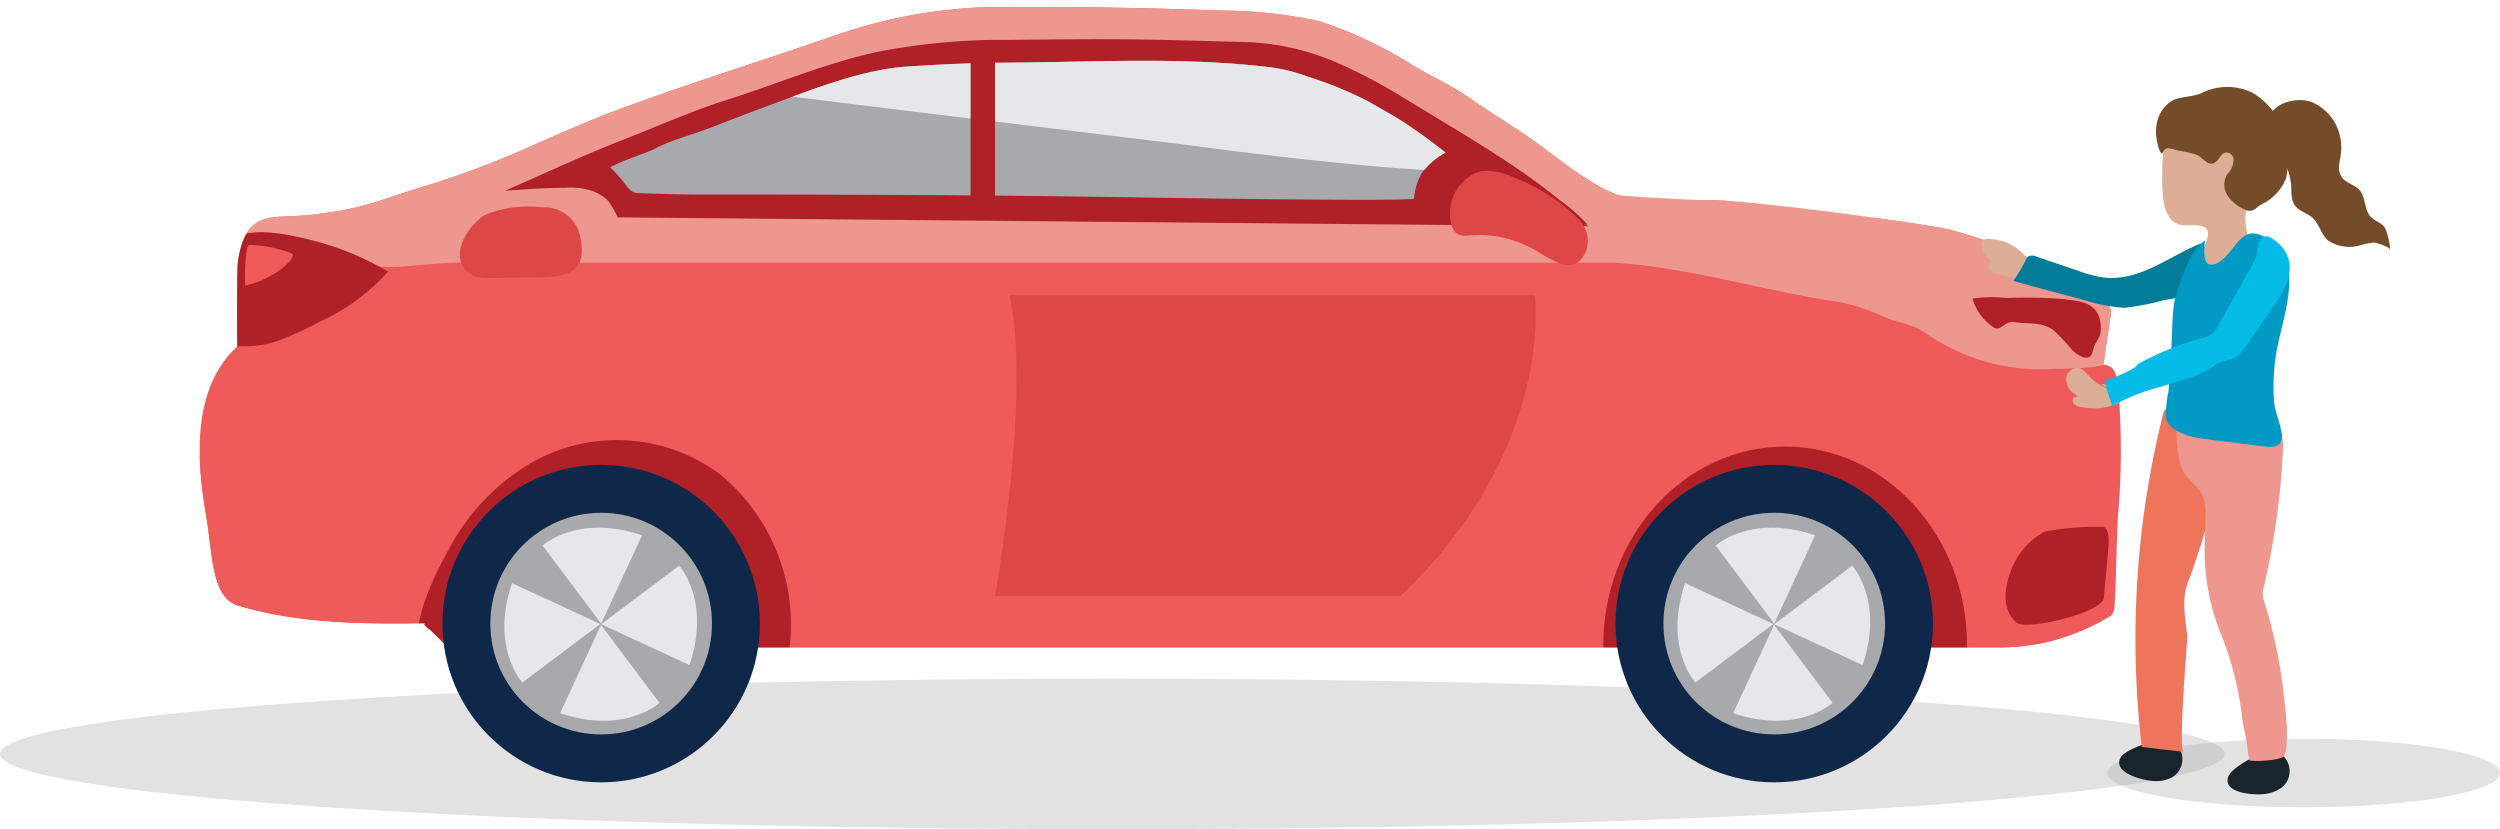 <svg xmlns="http://www.w3.org/2000/svg" xmlns:xlink="http://www.w3.org/1999/xlink" viewBox="0 0 192.144 63.732"><defs><style>.a0835524-0f1b-4027-9e20-08e1db9d5225,.a0c28229-6e88-4b63-bb6e-6d5ba9d23a9e,.aaee157f-4e10-4f5f-9ff9-850a9d1fb25b,.f760cfe5-b17a-4cd7-b04c-aaa19d1e8353{fill:none;}.aaee157f-4e10-4f5f-9ff9-850a9d1fb25b{stroke:#bcbec0;}.aaee157f-4e10-4f5f-9ff9-850a9d1fb25b,.f760cfe5-b17a-4cd7-b04c-aaa19d1e8353{stroke-miterlimit:10;}.bb45111b-ccc8-47de-8247-8bbc205adcea{isolation:isolate;}.fbed0c05-ab9f-4de4-8741-7ae933e0ae15{clip-path:url(#ac967f8d-eae6-4deb-b3a5-c3e41d783ab8);}.e85ed24f-3128-4edb-ad84-629ec8ca7bde{fill:#eaccca;}.a0c28229-6e88-4b63-bb6e-6d5ba9d23a9e{stroke:#ee755b;stroke-linecap:round;stroke-linejoin:round;stroke-width:2px;}.e733143b-ddea-4a97-a09a-d869383117c9{clip-path:url(#ad154ca7-29c2-4480-8ae7-5ca02c0e2e1d);}.aebebc17-120b-4b5a-8b6a-98257856a080{fill:#ee978f;}.f6338972-81ed-4346-852e-7e58a86ddba4{clip-path:url(#fb19720f-43df-400a-9aa6-934de3b42ffd);}.fd4bc25c-ee58-4755-bf51-55ec43f7eac5{fill:#0f2849;}.e4f86b60-326d-48fa-b01f-f826908fe455,.e8d1697b-7c91-46cf-a19c-553a89ee824e{fill:#a7a9ac;}.e4f86b60-326d-48fa-b01f-f826908fe455{opacity:0.33;mix-blend-mode:multiply;}.a230d181-9828-4c15-bf81-48681f82e4f7{clip-path:url(#aca1d14f-85fe-493b-829f-f60892843bc2);}.e4f8aea9-b5ca-440a-a06d-4c24fdb17c7d{fill:#ef5b5b;}.a4ac1e1d-ff36-4720-b488-19e39621dcc2{fill:#af2027;}.ffda2671-f708-48c2-be99-078d15a1ed99{clip-path:url(#f36a205c-c1dd-494e-8b74-d3da5f14f49d);}.a975d6db-9591-400e-983d-ad0fa24a9598{fill:#e6e7e8;}.f760cfe5-b17a-4cd7-b04c-aaa19d1e8353{stroke:#af2027;stroke-width:1.874px;}.ff0f9f02-dc47-400c-b828-080c717c4270{fill:#dd4747;}.a62c2ac8-c585-4b82-b318-b3a8c239b132{fill:#dbae95;}.a6cb2369-4dd2-4f8d-b77d-db8ccaf94e88{fill:#1a242d;}.af6bf37a-a6e1-4f65-b1d5-7800f42c1f06{fill:#037c99;}.affb60e4-93e7-47c4-96c1-3d21de9f20d6{fill:#ee755b;}.bc540cf0-1270-4342-b803-85c12f5bd3a9{fill:#754c29;}.a0fa7e6a-b446-486c-9d31-0864c5facddc{fill:#009ac4;}.faa8db59-6fc2-4543-a3c9-fd303f4144a0{fill:#05bce7;}</style><clipPath id="ac967f8d-eae6-4deb-b3a5-c3e41d783ab8"><rect class="aaee157f-4e10-4f5f-9ff9-850a9d1fb25b" x="144.257" y="-593.019" width="233.759" height="493.747"/></clipPath><clipPath id="ad154ca7-29c2-4480-8ae7-5ca02c0e2e1d"><path class="a0835524-0f1b-4027-9e20-08e1db9d5225" d="M100.802,84.818l-.075.022c-4.396,1.294-4.672,1.806-9.202,2.37-3.06.38-5.112-.581-5.762,3.599-.082.53-.063,6.54-.035,6.514-3.465,3.2-3.201,8.498-2.382,13.161.443,2.522.357,6.129,2.355,6.746,4.722,1.459,9.989,1.449,14.85,1.376,1.581-.024-1.493-.411-.039.481l1.425,1.381H220.811a16.257,16.257,0,0,0,8.773-2.347.882.882,0,0,0,.307-.304,1.226,1.226,0,0,0,.1-.462c.144-1.709.15-5.808.317-7.511a58.076,58.076,0,0,0,.063-8.118c-.031-.736-.024-2.406-.698-2.833-.028-.018-.541-.253-.541-.093,0-.012.607-4.159.607-4.163,0-.951-4.736-3.497-6.238-4.068a38.533,38.533,0,0,0-6.262-2.226c-2.539-.541-15.133-2.234-18.141-2.241-2.446-.006-7.189-.371-7.189-.371-2.356-.867-4.39-2.647-6.497-4.159-1.59-1.142-3.273-2.124-4.856-3.237-1.377-.969-2.834-1.638-4.258-2.454a31.88,31.88,0,0,0-7.396-3.527,34.467,34.467,0,0,0-7.601-.824q-9.144-.356-18.295-.256a39.307,39.307,0,0,0-11.357,2.169c-5.547,1.927-11.14,3.654-16.659,5.699-2.136.791-4.231,1.732-6.334,2.645A71.369,71.369,0,0,1,100.802,84.818Z"/></clipPath><clipPath id="fb19720f-43df-400a-9aa6-934de3b42ffd"><rect class="aaee157f-4e10-4f5f-9ff9-850a9d1fb25b" x="-112.384" y="-593.019" width="233.759" height="493.747"/></clipPath><clipPath id="aca1d14f-85fe-493b-829f-f60892843bc2"><path class="a0835524-0f1b-4027-9e20-08e1db9d5225" d="M33.323,14.104l-.075.022c-4.396,1.294-4.672,1.806-9.202,2.37-3.06.38-5.112-.581-5.762,3.599-.082.53-.063,6.54-.035,6.514C14.784,29.809,15.048,35.107,15.867,39.77c.443,2.522.357,6.129,2.355,6.746,4.722,1.459,9.989,1.449,14.85,1.376,1.581-.024-1.493-.411-.039.481l1.425,1.381H153.332a16.258,16.258,0,0,0,8.773-2.347.882.882,0,0,0,.307-.304,1.226,1.226,0,0,0,.1-.462c.144-1.709.15-5.808.317-7.511a58.076,58.076,0,0,0,.063-8.118c-.031-.736-.024-2.406-.698-2.833-.028-.018-.541-.253-.541-.093,0-.013.607-4.159.607-4.163,0-.951-4.736-3.497-6.238-4.068a38.532,38.532,0,0,0-6.262-2.226c-2.539-.541-15.133-2.234-18.141-2.241-2.446-.006-7.189-.371-7.189-.371-2.356-.867-4.39-2.647-6.497-4.159-1.59-1.142-3.273-2.124-4.856-3.237-1.377-.969-2.834-1.638-4.258-2.454a31.879,31.879,0,0,0-7.396-3.527A34.467,34.467,0,0,0,93.82.816Q84.676.46,75.526.559A39.306,39.306,0,0,0,64.168,2.728c-5.547,1.927-11.14,3.654-16.659,5.699-2.136.791-4.231,1.732-6.334,2.645A71.368,71.368,0,0,1,33.323,14.104Z"/></clipPath><clipPath id="f36a205c-c1dd-494e-8b74-d3da5f14f49d"><path class="a0835524-0f1b-4027-9e20-08e1db9d5225" d="M50.693,11.245c-.162.054-.309.177-.468.242-1.095.47-2.27.803-3.329,1.374a10.418,10.418,0,0,1,1.239,1.411c.308.374.465.553.935.569,1.457.049,2.917.109,4.375.109,10.313,0,20.625.027,30.937.177q.822.012,1.644.024c1.905.028,22.657.372,22.659.103a4.649,4.649,0,0,1,.571-1.922,5.477,5.477,0,0,1,1.847-1.604c-.956-.759-2.242-1.712-3.251-2.359-.874-.561-1.786-1.04-2.676-1.567a28.986,28.986,0,0,0-4.681-1.915,12.735,12.735,0,0,0-3.179-.754c-6.946-.807-14.065-.311-21.046-.311-1.456,0-6.456.247-7.459.378-3.472.456-6.897,1.869-10.257,3.106-1.329.489-2.65,1.011-3.974,1.521C53.302,10.319,51.946,10.671,50.693,11.245Z"/></clipPath></defs><title>Artboard 233</title><g class="bb45111b-ccc8-47de-8247-8bbc205adcea"><g id="ab0be05c-6524-4f2b-8811-4ee2610e32ae" data-name="Layer 1"><g class="fbed0c05-ab9f-4de4-8741-7ae933e0ae15"><polygon class="e85ed24f-3128-4edb-ad84-629ec8ca7bde" points="345.412 439.197 142.674 439.197 142.8 -2311.178 151.713 -2317.725 172.543 -2336.066 377.718 -2336.066 378.169 413.297 345.412 439.197"/><path class="a0c28229-6e88-4b63-bb6e-6d5ba9d23a9e" d="M142.912,16.864l72.496.106a.531.531,0,0,0,.477-.35l3.897-12.488c.36-1.154.797-1.12.969.077l3.089,21.376c.261,1.807.705,1.809.986.006l2.195-15.182s.118-.985.223-.989c.109-.004.245.743.245.743l1.172,6.458a.523.523,0,0,0,.485.39l47.507.141.043 0,51.582.223a.523.523,0,0,0,.488-.387l1.21-6.451s.141-.746.25-.741c.105.004.217.99.217.99l2.105,15.195c.271,1.805.714,1.805.986 0l3.234-27.471c.18-1.196.617-1.228.97-.071l3.805,18.624a.531.531,0,0,0,.475.353l35.912.106"/><g class="e733143b-ddea-4a97-a09a-d869383117c9"><path class="aebebc17-120b-4b5a-8b6a-98257856a080" d="M225.027,99.079a15.387,15.387,0,0,1-9.477-2.715c-1.405-.952-2.105-.716-3.596-1.448a14.966,14.966,0,0,0-4.244-1.165c-5.224-.861-11.093-2.595-16.36-2.85H102.665c-2.657,0-5.112.722-7.707.02-2.913-.556-5.765-1.686-8.644-2.392a.093.093,0,0,1-.077-.056.129.129,0,0,1,.007-.071,1.148,1.148,0,0,1,.394-.586c.204-.152.448-.206.656-.351.099-.069.188-.157.285-.229a2.268,2.268,0,0,1,.574-.281,47.073,47.073,0,0,1,9.162-2.273c5.284-.854,5.662-1.367,10.72-3.563,4.722-2.049,8.943-5.482,13.397-8.287,21.755-13.701,48.62-11.621,71.007.466,6.373,3.441,13.187,9.107,20.043,10.623,4.089.904,8.31.81,12.346,2.016a11.214,11.214,0,0,1,6.873,5.036c.983,1.757.739,2.689.27,4.749C231.107,99.506,227.454,98.943,225.027,99.079Z"/></g></g><rect class="aaee157f-4e10-4f5f-9ff9-850a9d1fb25b" x="144.257" y="-593.019" width="233.759" height="493.747"/><g class="f6338972-81ed-4346-852e-7e58a86ddba4"><polygon class="e85ed24f-3128-4edb-ad84-629ec8ca7bde" points="88.771 203.697 -113.967 203.697 -113.841 -2546.678 -104.928 -2553.225 -84.097 -2571.566 121.077 -2571.566 121.529 177.797 88.771 203.697"/><path class="fd4bc25c-ee58-4755-bf51-55ec43f7eac5" d="M19.483,8.658a1.939,1.939,0,0,1,.45,1.42v3.75H15.333V8.208h2.9A1.69,1.69,0,0,1,19.483,8.658Zm-.62,4.351V10.028a1.064,1.064,0,0,0-.23-.765.896.896,0,0,0-.67-.235H16.403v3.98Z"/><path class="fd4bc25c-ee58-4755-bf51-55ec43f7eac5" d="M21.233,9.378,21.113,8.208h1.06l.13,1.17v1.52l-.01.63-1.06.2Z"/><path class="fd4bc25c-ee58-4755-bf51-55ec43f7eac5" d="M26.033,10.028a1.064,1.064,0,0,0-.23-.765.894.894,0,0,0-.67-.235h-1.85V8.208h2.12a1.691,1.691,0,0,1,1.25.45,1.941,1.941,0,0,1,.45,1.42v3.75H26.033Z"/><path class="fd4bc25c-ee58-4755-bf51-55ec43f7eac5" d="M30.233,13.828l-.22-1.229a3.024,3.024,0,0,1-.69.845,3.094,3.094,0,0,1-.98.545l-.39-.85a3.975,3.975,0,0,0,1.155-.605,2.594,2.594,0,0,0,.735-.915v-1.75a1.31,1.31,0,0,0-.115-.635A.572.572,0,0,0,29.293,8.988l-.63-.09.14-.811.99.141a1.218,1.218,0,0,1,.855.46,1.825,1.825,0,0,1,.265,1.07v1.92l.34,2.149Z"/><path class="fd4bc25c-ee58-4755-bf51-55ec43f7eac5" d="M32.383,9.378l-.12-1.17h1.06l.13,1.17v4.45H32.383Z"/><path class="fd4bc25c-ee58-4755-bf51-55ec43f7eac5" d="M39.073,13.008v.819h-4.54v-.819h2.78V10.028a1.064,1.064,0,0,0-.23-.765.894.894,0,0,0-.67-.235H34.533V8.208h2.15a1.691,1.691,0,0,1,1.25.45,1.941,1.941,0,0,1,.45,1.42v2.931Z"/><path class="fd4bc25c-ee58-4755-bf51-55ec43f7eac5" d="M44.563,13.173a2.124,2.124,0,0,1-1.76.774,3.889,3.889,0,0,1-.86-.1l.11-.82a3.209,3.209,0,0,0,.65.08,1.234,1.234,0,0,0,1.11-.53,2.827,2.827,0,0,0,.35-1.55,2.79,2.79,0,0,0-.335-1.565,1.098,1.098,0,0,0-.955-.475,1.126,1.126,0,0,0-.785.275,1.341,1.341,0,0,0-.405.734l-.67,3.83H39.943l.72-3.87-.78-1.75H40.993l.45,1.181A1.853,1.853,0,0,1,42.083,8.443a1.616,1.616,0,0,1,.98-.315,1.894,1.894,0,0,1,1.56.695,3.451,3.451,0,0,1,.56,2.175A3.402,3.402,0,0,1,44.563,13.173Z"/><path class="fd4bc25c-ee58-4755-bf51-55ec43f7eac5" d="M50.772,13.173a2.124,2.124,0,0,1-1.76.774,3.889,3.889,0,0,1-.86-.1l.11-.82a3.209,3.209,0,0,0,.65.08,1.234,1.234,0,0,0,1.11-.53,2.827,2.827,0,0,0,.35-1.55,2.79,2.79,0,0,0-.335-1.565,1.098,1.098,0,0,0-.955-.475,1.126,1.126,0,0,0-.785.275,1.341,1.341,0,0,0-.405.734l-.67,3.83H46.152l.72-3.87-.78-1.75h1.11l.45,1.181A1.853,1.853,0,0,1,48.292,8.443a1.616,1.616,0,0,1,.98-.315,1.894,1.894,0,0,1,1.56.695,3.451,3.451,0,0,1,.56,2.175A3.402,3.402,0,0,1,50.772,13.173Z"/><path class="fd4bc25c-ee58-4755-bf51-55ec43f7eac5" d="M58.642,8.658a1.939,1.939,0,0,1,.45,1.42v3.75h-4.6V8.208h2.9A1.69,1.69,0,0,1,58.642,8.658Zm-.62,4.351V10.028a1.064,1.064,0,0,0-.23-.765.896.896,0,0,0-.67-.235H55.563v3.98Z"/><path class="fd4bc25c-ee58-4755-bf51-55ec43f7eac5" d="M60.393,9.378l-.12-1.17h1.06l.13,1.17v1.52l-.01.63-1.06.2Z"/><path class="fd4bc25c-ee58-4755-bf51-55ec43f7eac5" d="M62.472,13.008h1.44a1.285,1.285,0,0,0,1.06-.431,1.885,1.885,0,0,0,.35-1.22v-.68a1.888,1.888,0,0,0-.35-1.221,1.287,1.287,0,0,0-1.06-.43H62.472V8.208h1.7a2.066,2.066,0,0,1,1.645.66,2.745,2.745,0,0,1,.575,1.86v.58a2.74,2.74,0,0,1-.575,1.859,2.063,2.063,0,0,1-1.645.66H62.472Z"/><path class="fd4bc25c-ee58-4755-bf51-55ec43f7eac5" d="M67.572,9.378l-.12-1.17h1.06l.13,1.17v4.45H67.572Z"/><path class="fd4bc25c-ee58-4755-bf51-55ec43f7eac5" d="M74.412,13.173a2.124,2.124,0,0,1-1.76.774,3.889,3.889,0,0,1-.86-.1l.11-.82a3.209,3.209,0,0,0,.65.08,1.234,1.234,0,0,0,1.11-.53,2.827,2.827,0,0,0,.35-1.55,2.79,2.79,0,0,0-.335-1.565,1.098,1.098,0,0,0-.955-.475,1.126,1.126,0,0,0-.785.275,1.341,1.341,0,0,0-.405.734l-.67,3.83H69.792l.72-3.87-.78-1.75h1.11L71.292,9.388a1.853,1.853,0,0,1,.64-.945,1.616,1.616,0,0,1,.98-.315,1.894,1.894,0,0,1,1.56.695,3.451,3.451,0,0,1,.56,2.175A3.402,3.402,0,0,1,74.412,13.173Z"/><path class="fd4bc25c-ee58-4755-bf51-55ec43f7eac5" d="M75.922,13.008H77.542V9.868a.941.941,0,0,0-.17-.625.811.811,0,0,0-.51-.245l-.68-.1.14-.811,1.04.15a1.386,1.386,0,0,1,.925.505,1.748,1.748,0,0,1,.325,1.105v3.979H75.922Z"/><path class="fd4bc25c-ee58-4755-bf51-55ec43f7eac5" d="M84.322,10.028a1.064,1.064,0,0,0-.23-.765.894.894,0,0,0-.67-.235H81.572V8.208h2.12a1.691,1.691,0,0,1,1.25.45,1.941,1.941,0,0,1,.45,1.42v3.75H84.322Z"/><path class="fd4bc25c-ee58-4755-bf51-55ec43f7eac5" d="M86.222,13.238a1.125,1.125,0,0,0,.78-.31,1.303,1.303,0,0,0,.2-.811V8.208h2.7a1.69,1.69,0,0,1,1.25.45,1.939,1.939,0,0,1,.45,1.42v3.75H90.531v-3.8a1.064,1.064,0,0,0-.23-.765.894.894,0,0,0-.67-.235H88.272v2.97a1.946,1.946,0,0,1-.46,1.44,2.427,2.427,0,0,1-1.49.55Z"/><path class="fd4bc25c-ee58-4755-bf51-55ec43f7eac5" d="M92.902,9.378l-.12-1.17h1.06l.13,1.17v4.45H92.902Z"/><path class="fd4bc25c-ee58-4755-bf51-55ec43f7eac5" d="M95.302,9.378l-.12-1.17h1.06l.13,1.17v1.52l-.01.63-1.06.2Z"/><path class="fd4bc25c-ee58-4755-bf51-55ec43f7eac5" d="M17.923,31.828l-.22-1.229a3.024,3.024,0,0,1-.69.845,3.094,3.094,0,0,1-.98.545l-.39-.85a3.975,3.975,0,0,0,1.155-.605,2.594,2.594,0,0,0,.735-.915v-1.75a1.31,1.31,0,0,0-.115-.635.572.572,0,0,0-.435-.245l-.63-.09.14-.811.99.141a1.218,1.218,0,0,1,.855.46,1.825,1.825,0,0,1,.265,1.07v1.92l.34,2.149Z"/><path class="fd4bc25c-ee58-4755-bf51-55ec43f7eac5" d="M23.833,26.208v.891l-1.87,4.729H20.893l1.87-4.8H19.753V24.658h.97v1.55Z"/><path class="fd4bc25c-ee58-4755-bf51-55ec43f7eac5" d="M24.893,31.008h1.81a1.452,1.452,0,0,0,1.09-.41,1.728,1.728,0,0,0,.4-1.25v-.67a2.015,2.015,0,0,0-.32-1.221,1.122,1.122,0,0,0-.96-.43h-.9l-.22.99a1.864,1.864,0,0,0-.05.39.615.615,0,0,0,.17.465,1.116,1.116,0,0,0,.56.245l-.19.69A1.748,1.748,0,0,1,25.148,29.413a1.268,1.268,0,0,1-.355-.955,2.6,2.6,0,0,1,.05-.529l.39-1.721h1.91a1.938,1.938,0,0,1,1.56.66,2.778,2.778,0,0,1,.56,1.851v.58a2.564,2.564,0,0,1-.64,1.89,2.298,2.298,0,0,1-1.7.64H24.893Z"/><path class="fd4bc25c-ee58-4755-bf51-55ec43f7eac5" d="M34.813,28.028a1.064,1.064,0,0,0-.23-.765.894.894,0,0,0-.67-.235H32.063v-.82h2.12a1.691,1.691,0,0,1,1.25.45,1.941,1.941,0,0,1,.45,1.42v3.75H34.813Z"/><path class="fd4bc25c-ee58-4755-bf51-55ec43f7eac5" d="M37.213,27.378l-.12-1.17h1.06l.13,1.17v4.45H37.213Z"/><path class="fd4bc25c-ee58-4755-bf51-55ec43f7eac5" d="M40.073,28.198a2.007,2.007,0,0,1,.28-1.17h-.96v-.82H42.113v.82H41.333a1.49,1.49,0,0,0-.155.515,5.426,5.426,0,0,0-.035.655v3.63H40.073Z"/><path class="fd4bc25c-ee58-4755-bf51-55ec43f7eac5" d="M46.973,31.828l-2.1-3.189-.99,3.189h-1.02l1.1-3.439.28-.71-.92-1.471h1.09l.84,1.351.84,1.26.25-.87.51-1.74h1.03l-1.16,3.54,1.39,2.08Z"/><path class="fd4bc25c-ee58-4755-bf51-55ec43f7eac5" d="M53.433,31.008v.819h-4.54v-.819h2.78V28.028a1.064,1.064,0,0,0-.23-.765.894.894,0,0,0-.67-.235H48.893v-.82H51.043a1.691,1.691,0,0,1,1.25.45,1.941,1.941,0,0,1,.45,1.42v2.931Z"/><path class="fd4bc25c-ee58-4755-bf51-55ec43f7eac5" d="M56.483,27.378l-.12-1.17h1.06l.13,1.17v4.45H56.483Z"/><path class="fd4bc25c-ee58-4755-bf51-55ec43f7eac5" d="M63.212,26.208a21.818,21.818,0,0,1-.155,3.035,3.014,3.014,0,0,1-.75,1.65,3.49,3.49,0,0,1-1.915.895l-1.88.37-.15-.84,1.69-.33-1.23-4.78H59.893l1.12,4.53a1.531,1.531,0,0,0,.78-.72,3.33,3.33,0,0,0,.3-1.215q.06-.735.06-2.205v-.391Z"/><path class="fd4bc25c-ee58-4755-bf51-55ec43f7eac5" d="M66.192,31.828l-.22-1.229a3.024,3.024,0,0,1-.69.845,3.094,3.094,0,0,1-.98.545l-.39-.85a3.975,3.975,0,0,0,1.155-.605,2.594,2.594,0,0,0,.735-.915v-1.75a1.31,1.31,0,0,0-.115-.635.572.572,0,0,0-.435-.245l-.63-.09.14-.811.99.141a1.218,1.218,0,0,1,.855.46,1.825,1.825,0,0,1,.265,1.07v1.92l.34,2.149Z"/><path class="fd4bc25c-ee58-4755-bf51-55ec43f7eac5" d="M68.303,31.008h1.81a1.452,1.452,0,0,0,1.09-.41,1.728,1.728,0,0,0,.4-1.25v-.67a2.015,2.015,0,0,0-.32-1.221,1.122,1.122,0,0,0-.96-.43h-.9l-.22.99a1.864,1.864,0,0,0-.05.39.615.615,0,0,0,.17.465,1.116,1.116,0,0,0,.56.245l-.19.69a1.748,1.748,0,0,1-1.135-.396,1.268,1.268,0,0,1-.355-.955,2.6,2.6,0,0,1,.05-.529l.39-1.721h1.91a1.938,1.938,0,0,1,1.56.66,2.778,2.778,0,0,1,.56,1.851v.58a2.564,2.564,0,0,1-.64,1.89,2.298,2.298,0,0,1-1.7.64H68.303Z"/><path class="fd4bc25c-ee58-4755-bf51-55ec43f7eac5" d="M73.822,27.378l-.12-1.17h1.06l.13,1.17v1.52l-.01.63-1.06.2Z"/><path class="fd4bc25c-ee58-4755-bf51-55ec43f7eac5" d="M76.222,27.378l-.12-1.17h1.06l.13,1.17v1.52l-.01.63-1.06.2Z"/><path class="fd4bc25c-ee58-4755-bf51-55ec43f7eac5" d="M81.862,30.808a1.34,1.34,0,0,1,.21.8,1.996,1.996,0,0,1-.38,1.21,2.282,2.282,0,0,1-1.07.78l-.23-.57a1.729,1.729,0,0,0,.71-.505,1.17,1.17,0,0,0,.26-.715.346.346,0,0,1-.1.01.706.706,0,0,1-.48-.175.653.653,0,0,1,.005-.945.722.722,0,0,1,.495-.18A.677.677,0,0,1,81.862,30.808Z"/><path class="fd4bc25c-ee58-4755-bf51-55ec43f7eac5" d="M83.262,27.378l-.12-1.17h1.06l.13,1.17v6.45H83.262Z"/><path class="fd4bc25c-ee58-4755-bf51-55ec43f7eac5" d="M85.342,31.008h1.44a1.285,1.285,0,0,0,1.06-.431,1.885,1.885,0,0,0,.35-1.22v-.68a1.888,1.888,0,0,0-.35-1.221,1.287,1.287,0,0,0-1.06-.43H85.342v-.82H87.042a2.066,2.066,0,0,1,1.645.66,2.745,2.745,0,0,1,.575,1.86v.58a2.74,2.74,0,0,1-.575,1.859,2.063,2.063,0,0,1-1.645.66H85.342Z"/><path class="fd4bc25c-ee58-4755-bf51-55ec43f7eac5" d="M94.202,26.208v.891l-1.87,4.729H91.262l1.87-4.8H90.122V24.658h.97v1.55Z"/><path class="fd4bc25c-ee58-4755-bf51-55ec43f7eac5" d="M95.302,27.378l-.12-1.17h1.06l.13,1.17v4.45H95.302Z"/><path class="fd4bc25c-ee58-4755-bf51-55ec43f7eac5" d="M63.727,49.748a.699.699,0,0,1-.195-.51.718.718,0,0,1,.195-.515.676.676,0,0,1,.97,0,.718.718,0,0,1,.195.515.699.699,0,0,1-.195.51.688.688,0,0,1-.97,0Z"/><path class="fd4bc25c-ee58-4755-bf51-55ec43f7eac5" d="M66.232,45.378l-.12-1.17h1.06l.13,1.17v6.45H66.232Z"/><path class="fd4bc25c-ee58-4755-bf51-55ec43f7eac5" d="M68.632,45.378l-.12-1.17H69.572l.13,1.17v4.45H68.632Z"/><path class="fd4bc25c-ee58-4755-bf51-55ec43f7eac5" d="M71.032,45.378l-.12-1.17h1.06l.13,1.17v1.52l-.01.63-1.06.2Z"/><path class="fd4bc25c-ee58-4755-bf51-55ec43f7eac5" d="M77.191,44.208v.891l-1.87,4.729H74.251l1.87-4.8H73.111V42.658h.97v1.55Z"/><path class="fd4bc25c-ee58-4755-bf51-55ec43f7eac5" d="M82.622,44.208a21.818,21.818,0,0,1-.155,3.035,3.014,3.014,0,0,1-.75,1.65,3.49,3.49,0,0,1-1.915.895l-1.88.37L77.772,49.318l1.69-.33-1.23-4.78h1.07L80.422,48.738a1.531,1.531,0,0,0,.78-.72,3.329,3.329,0,0,0,.3-1.215q.06-.735.06-2.205v-.391Z"/><path class="fd4bc25c-ee58-4755-bf51-55ec43f7eac5" d="M89.501,44.863a2.918,2.918,0,0,1,.52,1.855v5.109H88.952V46.678q0-1.651-1.23-1.65h-.92l-.16.81a2.46,2.46,0,0,0-.04.461.947.947,0,0,0,.12.51.563.563,0,0,0,.4.24l-.22.659a1.486,1.486,0,0,1-.995-.39,1.272,1.272,0,0,1-.305-.9,2.872,2.872,0,0,1,.07-.63l.34-1.58h1.97A1.826,1.826,0,0,1,89.501,44.863Z"/><path class="fd4bc25c-ee58-4755-bf51-55ec43f7eac5" d="M91.352,45.378l-.12-1.17h1.06l.13,1.17v4.45H91.352Z"/><path class="fd4bc25c-ee58-4755-bf51-55ec43f7eac5" d="M95.551,49.828l-.22-1.229a3.024,3.024,0,0,1-.69.845,3.094,3.094,0,0,1-.98.545l-.39-.85a3.975,3.975,0,0,0,1.155-.605,2.594,2.594,0,0,0,.735-.915v-1.75a1.31,1.31,0,0,0-.115-.635.572.572,0,0,0-.435-.245l-.63-.09.14-.811.99.141a1.218,1.218,0,0,1,.855.46,1.825,1.825,0,0,1,.265,1.07v1.92l.34,2.149Z"/><ellipse class="e4f86b60-326d-48fa-b01f-f826908fe455" cx="-12.849" cy="51.54" rx="15.087" ry="2.635"/></g><rect class="aaee157f-4e10-4f5f-9ff9-850a9d1fb25b" x="-112.384" y="-593.019" width="233.759" height="493.747"/><ellipse class="e4f86b60-326d-48fa-b01f-f826908fe455" cx="85.487" cy="57.946" rx="85.487" ry="5.786"/><g class="a230d181-9828-4c15-bf81-48681f82e4f7"><path class="e4f8aea9-b5ca-440a-a06d-4c24fdb17c7d" d="M33.323,14.104l-.075.022c-4.396,1.294-4.672,1.806-9.202,2.37-3.06.38-5.112-.581-5.762,3.599-.082.53-.063,6.54-.035,6.514C14.784,29.809,15.048,35.107,15.867,39.77c.443,2.522.357,6.129,2.355,6.746,4.722,1.459,9.989,1.449,14.85,1.376,1.581-.024-1.493-.411-.039.481l1.425,1.381H153.332a16.258,16.258,0,0,0,8.773-2.347.882.882,0,0,0,.307-.304,1.226,1.226,0,0,0,.1-.462c.144-1.709.15-5.808.317-7.511a58.076,58.076,0,0,0,.063-8.118c-.031-.736-.024-2.406-.698-2.833-.028-.018-.541-.253-.541-.093,0-.013.607-4.159.607-4.163,0-.951-4.736-3.497-6.238-4.068-2.876-1.092-6.142-2.801-9.145-3.025-1.86-.139-3.763.001-5.627.001-3.008,0-6.622-1.435-9.63-1.442-2.446-.006-4.801.507-7.189-.371-2.356-.867-4.39-2.647-6.497-4.159-1.59-1.142-3.273-2.124-4.856-3.237-1.377-.969-2.834-1.638-4.258-2.454a31.879,31.879,0,0,0-7.396-3.527A34.467,34.467,0,0,0,93.82.816Q84.676.46,75.526.559A39.306,39.306,0,0,0,64.168,2.728c-5.547,1.927-11.14,3.654-16.659,5.699-2.136.791-4.231,1.732-6.334,2.645A71.368,71.368,0,0,1,33.323,14.104Z"/><path class="e4f8aea9-b5ca-440a-a06d-4c24fdb17c7d" d="M13.342,45.365a8.278,8.278,0,0,1-.036-5.795c.328-.846.926-1.385,1.296-2.174.393-.837.536-1.866.861-2.746A7.845,7.845,0,0,1,21.979,29.894c2.876-.415,5.76.294,8.638.294h94.165c2.712,0,5.285-.194,8.035.015,3.75.285,7.605.65,10.986,2.83,3.182,2.052,5.112,5.492,6.856,9.272,1.562,3.386,3.749,6.978,7.307,6.839,2.86-.112,6.25-2.557,8.204-.004a5.418,5.418,0,0,1,.915,2.583c.62,4.809-2.088,9.378-5.264,12.319-5.193,4.809-11.771,6.82-18.241,7.773-11.466,1.689-23.064.415-34.593-.393C92.872,70.293,76.696,70.078,60.667,67.756S33.634,60.916,19.365,51.699C16.982,50.16,14.522,48.326,13.342,45.365Z"/><path class="aebebc17-120b-4b5a-8b6a-98257856a080" d="M157.547,28.365a15.387,15.387,0,0,1-9.477-2.715c-1.405-.952-2.105-.716-3.596-1.448a14.966,14.966,0,0,0-4.244-1.165c-5.224-.861-11.093-2.595-16.36-2.85H35.186c-2.657,0-5.112.722-7.707.02-2.913-.556-5.765-1.686-8.644-2.392a.093.093,0,0,1-.077-.056.129.129,0,0,1,.007-.071,1.148,1.148,0,0,1,.394-.586c.204-.152.448-.206.656-.351.099-.069.188-.157.285-.229a2.268,2.268,0,0,1,.574-.281,47.072,47.072,0,0,1,9.162-2.273c5.284-.854,5.662-1.367,10.72-3.563,4.722-2.049,8.943-5.482,13.397-8.287,21.755-13.701,48.62-11.621,71.007.466,6.373,3.441,13.187,9.107,20.043,10.623,4.089.904,8.31.81,12.346,2.016a11.214,11.214,0,0,1,6.873,5.036c.983,1.757.739,2.689.27,4.749C163.628,28.792,159.975,28.229,157.547,28.365Z"/><path class="a4ac1e1d-ff36-4720-b488-19e39621dcc2" d="M151.616,22.994l-.004-.05a11.199,11.199,0,0,1,2.655-.044,36.753,36.753,0,0,1,4.254.082c1.123.161,2.886.113,2.943,2.163.027.965-.42.949-.624,1.877-.194.885-1.132.314-1.562-.101a16.951,16.951,0,0,0-1.46-1.546c-.913-.667-2.005-.456-3.026-.619-.816-.131-1.005.906-1.708.305A3.944,3.944,0,0,1,151.616,22.994Z"/><path class="a4ac1e1d-ff36-4720-b488-19e39621dcc2" d="M118.63,17.339h1.732c.449,0,1.364-.21,1.747.06-1.215-.108-2.402-.035-3.621-.044l-5.186-.047-6.996-.064-8.28-.076L88.988,17.086l-9.27-.085-8.976-.082L62.588,16.845l-6.809-.062-4.937-.045-2.539-.023c-.076-.001-.151-.002-.227-.002h-.596a9.143,9.143,0,0,0-.73-1.272,3.566,3.566,0,0,0-1.306-.795,5.452,5.452,0,0,0-2.014-.212c-1.569,0-3.08.118-4.628.228,3.009-1.301,5.912-2.678,8.937-3.86,2.662-1.04,5.395-2.258,8.091-3.112,3.892-1.233,7.66-2.853,11.635-3.709a50.036,50.036,0,0,1,10.081-.916c3.508-.035,7.015-.079,10.523-.022,2.623.043,5.246.124,7.868.197a19.15,19.15,0,0,1,7.276,1.788l-.341-.159a42.261,42.261,0,0,1,4.962,2.62l3.117,1.891c2.011,1.22,4.023,2.442,5.977,3.796.986.683,1.957,1.4,2.901,2.166a13.883,13.883,0,0,1,2.184,1.924"/><path class="e8d1697b-7c91-46cf-a19c-553a89ee824e" d="M50.693,11.245c-.162.054-.309.177-.468.242-1.095.47-2.27.803-3.329,1.374a10.418,10.418,0,0,1,1.239,1.411c.308.374.465.553.935.569,1.457.049,2.917.109,4.375.109,10.313,0,20.625.027,30.937.177q.822.012,1.644.024c1.905.028,22.657.372,22.659.103a4.649,4.649,0,0,1,.571-1.922,5.477,5.477,0,0,1,1.847-1.604c-.956-.759-2.242-1.712-3.251-2.359-.874-.561-1.786-1.04-2.676-1.567a28.986,28.986,0,0,0-4.681-1.915,12.735,12.735,0,0,0-3.179-.754c-6.946-.807-14.065-.311-21.046-.311-.912,0-5.915.176-7.459.378-3.472.456-6.897,1.869-10.257,3.106-1.329.489-2.65,1.011-3.974,1.521C53.302,10.319,51.946,10.671,50.693,11.245Z"/><path class="a4ac1e1d-ff36-4720-b488-19e39621dcc2" d="M154.512,44.007a5.536,5.536,0,0,1,2.655-3.156,21.717,21.717,0,0,1,4.514-.356c.553.298.368,1.471.325,2.032-.087,1.138-.216,2.272-.308,3.409-.094,1.159-5.969,2.552-6.708,1.924C153.927,46.957,153.97,45.419,154.512,44.007Z"/><path class="a4ac1e1d-ff36-4720-b488-19e39621dcc2" d="M18.169,18.427c.946-1.185,4.701-.243,5.955.078a21.841,21.841,0,0,1,5.701,2.376,16.005,16.005,0,0,1-5.066,3.762,32.161,32.161,0,0,1-3.326,1.525,7.877,7.877,0,0,1-2.869.444c-.405-.006-.627.137-.755-.399-.093-.391-.017-.823-.106-1.216a5.481,5.481,0,0,1,.052-1.942,5.955,5.955,0,0,0-.016-1.518C17.667,20.746,17.672,19.049,18.169,18.427Z"/><path class="a4ac1e1d-ff36-4720-b488-19e39621dcc2" d="M40.813,35.58a13.263,13.263,0,0,1,14.516.867A14.922,14.922,0,0,1,60.426,51.269c-.042.174-12.295,1.167-13.456,1.236-2.029.12-3.981-.493-5.94-.487-2.173.007-3.89,1.081-6.149.316a4.54,4.54,0,0,1-2.265-1.539c-1.561-2.131.81-6.621,1.899-8.61A16.803,16.803,0,0,1,40.813,35.58Z"/><ellipse class="a4ac1e1d-ff36-4720-b488-19e39621dcc2" cx="137.204" cy="49.603" rx="13.979" ry="15.282"/><g class="ffda2671-f708-48c2-be99-078d15a1ed99"><path class="a975d6db-9591-400e-983d-ad0fa24a9598" d="M113.377,13.075c-4.195.438-20.204-1.668-21.389-1.837-1.257-.18-32.241-3.905-32.762-4.035C57.731,6.831,53.828,1.149,54.388-.594A4.968,4.968,0,0,1,57.601-3.476,25.959,25.959,0,0,1,65.042-4.976,59.028,59.028,0,0,1,84.795-3.171a125.374,125.374,0,0,1,18.113,6.88l8.498,3.737a3.612,3.612,0,0,1,1.186.721c1.062,1.083.788,3.032,1.027,4.652a.14.14,0,0,1-.071.146"/></g><line class="f760cfe5-b17a-4cd7-b04c-aaa19d1e8353" x1="75.537" y1="16.407" x2="75.537" y2="4.009"/><path class="e4f8aea9-b5ca-440a-a06d-4c24fdb17c7d" d="M18.855,21.95c-.05-.557-.025-3.044.287-3.123a.284.284,0,0,1,.095-.002,10.235,10.235,0,0,1,3.133.625c.393.166-.173.704-.298.83a5.576,5.576,0,0,1-1.317.941A6.934,6.934,0,0,1,18.855,21.95Z"/></g><circle class="fd4bc25c-ee58-4755-bf51-55ec43f7eac5" cx="136.364" cy="47.929" r="12.2"/><circle class="e8d1697b-7c91-46cf-a19c-553a89ee824e" cx="136.364" cy="47.929" r="8.517"/><path class="a975d6db-9591-400e-983d-ad0fa24a9598" d="M139.506,41.143l-3.142,6.786-4.496-5.993S134.547,39.456,139.506,41.143Z"/><path class="a975d6db-9591-400e-983d-ad0fa24a9598" d="M133.208,54.812l3.142-6.786,4.496,5.993S138.167,56.498,133.208,54.812Z"/><path class="a975d6db-9591-400e-983d-ad0fa24a9598" d="M129.513,44.819l6.786,3.142-5.993,4.496S127.827,49.778,129.513,44.819Z"/><path class="a975d6db-9591-400e-983d-ad0fa24a9598" d="M143.15,51.117l-6.786-3.142,5.993-4.496S144.837,46.158,143.15,51.117Z"/><circle class="fd4bc25c-ee58-4755-bf51-55ec43f7eac5" cx="46.204" cy="47.929" r="12.2"/><circle class="e8d1697b-7c91-46cf-a19c-553a89ee824e" cx="46.204" cy="47.929" r="8.517"/><path class="a975d6db-9591-400e-983d-ad0fa24a9598" d="M49.346,41.143l-3.142,6.786-4.496-5.993S44.387,39.456,49.346,41.143Z"/><path class="a975d6db-9591-400e-983d-ad0fa24a9598" d="M43.048,54.812l3.142-6.786,4.496,5.993S48.007,56.498,43.048,54.812Z"/><path class="a975d6db-9591-400e-983d-ad0fa24a9598" d="M39.353,44.819l6.786,3.142L40.147,52.456S37.667,49.778,39.353,44.819Z"/><path class="a975d6db-9591-400e-983d-ad0fa24a9598" d="M52.99,51.117l-6.786-3.142,5.993-4.496S54.677,46.158,52.99,51.117Z"/><path class="ff0f9f02-dc47-400c-b828-080c717c4270" d="M77.578,22.686h40.387s1.591,11.823-10.342,23.131H76.476S79.291,30.129,77.578,22.686Z"/><path class="ff0f9f02-dc47-400c-b828-080c717c4270" d="M113.216,18.075A8.665,8.665,0,0,1,118.52,19.555c1.114.623,2.613,1.6,3.394-.306a2.342,2.342,0,0,0-.494-2.301,14.479,14.479,0,0,0-5.341-3.418,4.368,4.368,0,0,0-2.322-.36,3.377,3.377,0,0,0-2.229,3.993,1.475,1.475,0,0,0,.277.629C112.151,18.198,112.723,18.127,113.216,18.075Z"/><path class="ff0f9f02-dc47-400c-b828-080c717c4270" d="M37.426,16.451a9.097,9.097,0,0,1,4.303-.513,2.795,2.795,0,0,1,2.901,2.473c.48,2.466-1.039,2.884-3.148,2.91l-3.886.047a2.708,2.708,0,0,1-1.096-.138C34.118,20.221,35.903,17.187,37.426,16.451Z"/><ellipse class="e4f86b60-326d-48fa-b01f-f826908fe455" cx="177.058" cy="59.41" rx="15.087" ry="2.635"/><path class="a62c2ac8-c585-4b82-b318-b3a8c239b132" d="M162.04,29.883a3.494,3.494,0,0,1-1.433-.93c-.246-.265-.48-.588-.834-.664a.897.897,0,0,0-.971.948,1.53,1.53,0,0,0,.891,1.202.553.553,0,0,1-.312.105.389.389,0,0,0,.067.557,1.106,1.106,0,0,0,.596.192,4.68,4.68,0,0,0,2.66-.24c.201-.101.412-.28.382-.503a.585.585,0,0,0-.174-.3,1.871,1.871,0,0,0-1.474-.738"/><path class="a62c2ac8-c585-4b82-b318-b3a8c239b132" d="M155.669,19.699a3.721,3.721,0,0,0-2.92-1.329.514.514,0,0,0-.376.121.49.49,0,0,0-.062.436,2.099,2.099,0,0,0,.792,1.23c-.265.019-.349.412-.188.622a1.124,1.124,0,0,0,.704.33l.928.188a2.573,2.573,0,0,0,.928.072.874.874,0,0,0,.708-.54,1.308,1.308,0,0,0-.321-1.065"/><path class="a6cb2369-4dd2-4f8d-b77d-db8ccaf94e88" d="M175.401,60.502a1.614,1.614,0,0,0-.276-2.657,1.921,1.921,0,0,0-1.145.026c-.666.186-2.536,1.166-2.739,1.879-.336,1.176,1.81,1.358,2.652,1.288A2.785,2.785,0,0,0,175.401,60.502Z"/><path class="a6cb2369-4dd2-4f8d-b77d-db8ccaf94e88" d="M166.919,59.757a1.614,1.614,0,0,0,.21-2.663,1.921,1.921,0,0,0-1.131-.182c-.689.062-2.705.687-3.035,1.351-.544,1.096,1.533,1.664,2.374,1.748A2.785,2.785,0,0,0,166.919,59.757Z"/><path class="af6bf37a-a6e1-4f65-b1d5-7800f42c1f06" d="M167.37,22.893c.838-.137,1.155-.877,1.43-1.583.086-.22.616-2.704.307-2.58-2.328.936-4.507,2.788-7.166,2.624a8.537,8.537,0,0,1-2.195-.535l-3.228-1.098a.73.73,0,0,0-.618-.019.722.722,0,0,0-.241.357,12.956,12.956,0,0,1-.918,1.533c1.843.512,3.693.999,5.54,1.498a12.133,12.133,0,0,0,3.01.566,19.858,19.858,0,0,0,3.07-.597Z"/><path class="affb60e4-93e7-47c4-96c1-3d21de9f20d6" d="M167.814,57.781c-.399-.046.301-8.78.301-8.78-.13-1.538-.528-2.952.125-4.452a56.289,56.289,0,0,0,1.837-5.997,38.985,38.985,0,0,0,1.286-6.407.779.779,0,0,0-.072-.574.44.44,0,0,0-.269-.136,26.864,26.864,0,0,0-4.411-.012.338.338,0,0,0-.203.04.414.414,0,0,0-.131.255,71.296,71.296,0,0,0-1.665,25.696Z"/><path class="aebebc17-120b-4b5a-8b6a-98257856a080" d="M173.338,31.8a8.482,8.482,0,0,1-1.98-.308c-.936-.337-.945-.119-1.771.22-.581.239-1.22.137-1.825.364a.705.705,0,0,0-.322.204.885.885,0,0,0-.131.511,8.644,8.644,0,0,0,.316,3.039c.319.985,1.343,1.46,1.7,2.366.362.919.091,2.559.126,3.563a17.071,17.071,0,0,0,1.188,6.831,24.978,24.978,0,0,1,1.728,6.915,26.948,26.948,0,0,1,.484,2.9c.004.168,2.465.075,2.687-.305.499-.855.06-4.17-.06-5.147a37.778,37.778,0,0,0-1.426-6.627,2.302,2.302,0,0,1-.145-.73,2.24,2.24,0,0,1,.102-.545,58.903,58.903,0,0,0,1.442-10.159C175.64,33.003,174.809,31.971,173.338,31.8Z"/><path class="bc540cf0-1270-4342-b803-85c12f5bd3a9" d="M175.907,13.272a4.568,4.568,0,0,0-.424-1.018c-.584-1.029-1.558-2.131-1.01-3.386.476-1.09,2.29-1.427,3.277-.989a3.72,3.72,0,0,1,2.065,2.454,4.044,4.044,0,0,1,.083,1.615c-.093.582-.286,1.206.131,1.727.339.423.958.528,1.317.934.493.557.341,1.491.846,2.037.324.35.863.472,1.116.875a4.693,4.693,0,0,1,.389,1.66c-.032-.198-1.039-.527-1.235-.537a5.605,5.605,0,0,0-1.055.208,2.965,2.965,0,0,1-2.516-.394c-.511-.478-.646-1.265-1.169-1.73-.39-.347-.954-.474-1.288-.875-.439-.528-.268-1.263-.374-1.888A6.452,6.452,0,0,0,175.907,13.272Z"/><path class="a62c2ac8-c585-4b82-b318-b3a8c239b132" d="M170.983,23.331a.337.337,0,0,0,.165.142.31.31,0,0,0,.199-.032,2.473,2.473,0,0,0,.914-.76,4.282,4.282,0,0,0,1.087-2.125c.027-.439-.233-.641-.336-1.009-.058-.208-.03-.488-.081-.712-.056-.249-.113-.497-.17-.746a5.221,5.221,0,0,1-.184-1.325,1.581,1.581,0,0,1,.378-1.093c.225-.184.532-.169.7-.457a6.057,6.057,0,0,0,.148-4.32,3.58,3.58,0,0,0-1.041-1.768,3.58,3.58,0,0,0-1.44-.687,4.542,4.542,0,0,0-2.852.113c-1.741.722-2.16,2.139-2.257,3.733-.022.362-.028.733-.028,1.107-.002,1.23-.092,3.84,1.656,3.927.436.022,1.527-.133,1.786.329.252.454-.19,1.121-.29,1.557a2.804,2.804,0,0,0,.027,1.577c.157.541.68.788.931,1.256A9.613,9.613,0,0,0,170.983,23.331Z"/><path class="bc540cf0-1270-4342-b803-85c12f5bd3a9" d="M172.389,16.035a2.952,2.952,0,0,1-1.195-1.019,1.55,1.55,0,0,1-.007-1.639,1.58,1.58,0,0,0,.478-1.071.58.58,0,0,0-.47-.586c-.419-.03-.574.402-.811.647-.548.566-.983-.135-1.415-.395a1.84,1.84,0,0,0-.492-.18c-.412-.108-.834-.18-1.252-.265a3,3,0,0,0-.611-.136.415.415,0,0,0-.257.118c-.038.035-.147.274-.17.279-.217.042-.396-.869-.425-1.031a3.504,3.504,0,0,1-.019-1.149A2.634,2.634,0,0,1,166.946,7.735c.498-.304,1.871-.307,2.364-.634a4.4,4.4,0,0,1,3.841.046,5.413,5.413,0,0,1,2.612,4.248,5.79,5.79,0,0,1-.066,2.315,3.704,3.704,0,0,1-1.478,1.775c-.221.136-.463.239-.669.396a1.773,1.773,0,0,1-.404.283.761.761,0,0,1-.586-.046C172.504,16.092,172.446,16.064,172.389,16.035Z"/><path class="a0fa7e6a-b446-486c-9d31-0864c5facddc" d="M174.755,30.491a15.98,15.98,0,0,1,.229-3.551c.402-2.31,2.101-6.584-.287-8.306-1.13-.815-1.837-1.039-2.724-.006-.446.52-1.252,1.757-2.052,1.718-.689-.034-.481-1.418-.454-1.857a3.55,3.55,0,0,0-1.071,1.226,16.519,16.519,0,0,0-1.271,3.432c-.201,1.174-.155,2.396-.24,3.582-.079,1.11-.13,2.221-.218,3.331a9.08,9.08,0,0,0-.2,2.023c.145.762.993,1.159,1.754,1.41a7.193,7.193,0,0,0,1.366.263l4.506.569c2.339.295.795-2.059.685-3.455Q174.765,30.681,174.755,30.491Z"/><path class="faa8db59-6fc2-4543-a3c9-fd303f4144a0" d="M174.982,23.181c1.051-1.516,1.633-3.377-.121-4.685-.556-.414-.826-.502-1.193.05-.19.286-.171.942-.311,1.295a11.645,11.645,0,0,1-.715,1.338l-2.127,3.803a2.162,2.162,0,0,1-.498.669,2.27,2.27,0,0,1-.828.347,22.9,22.9,0,0,0-4.916,2.004c0,.332-2.02,1.109-2.294,1.194a.228.228,0,0,0-.167.359l.519,1.661a14.985,14.985,0,0,1,3.696-1.475l1.609-.509A8.719,8.719,0,0,0,170.329,28.03c.528-.399,1.071-.288,1.585-.661a3.629,3.629,0,0,0,.798-.913Z"/></g></g></svg>